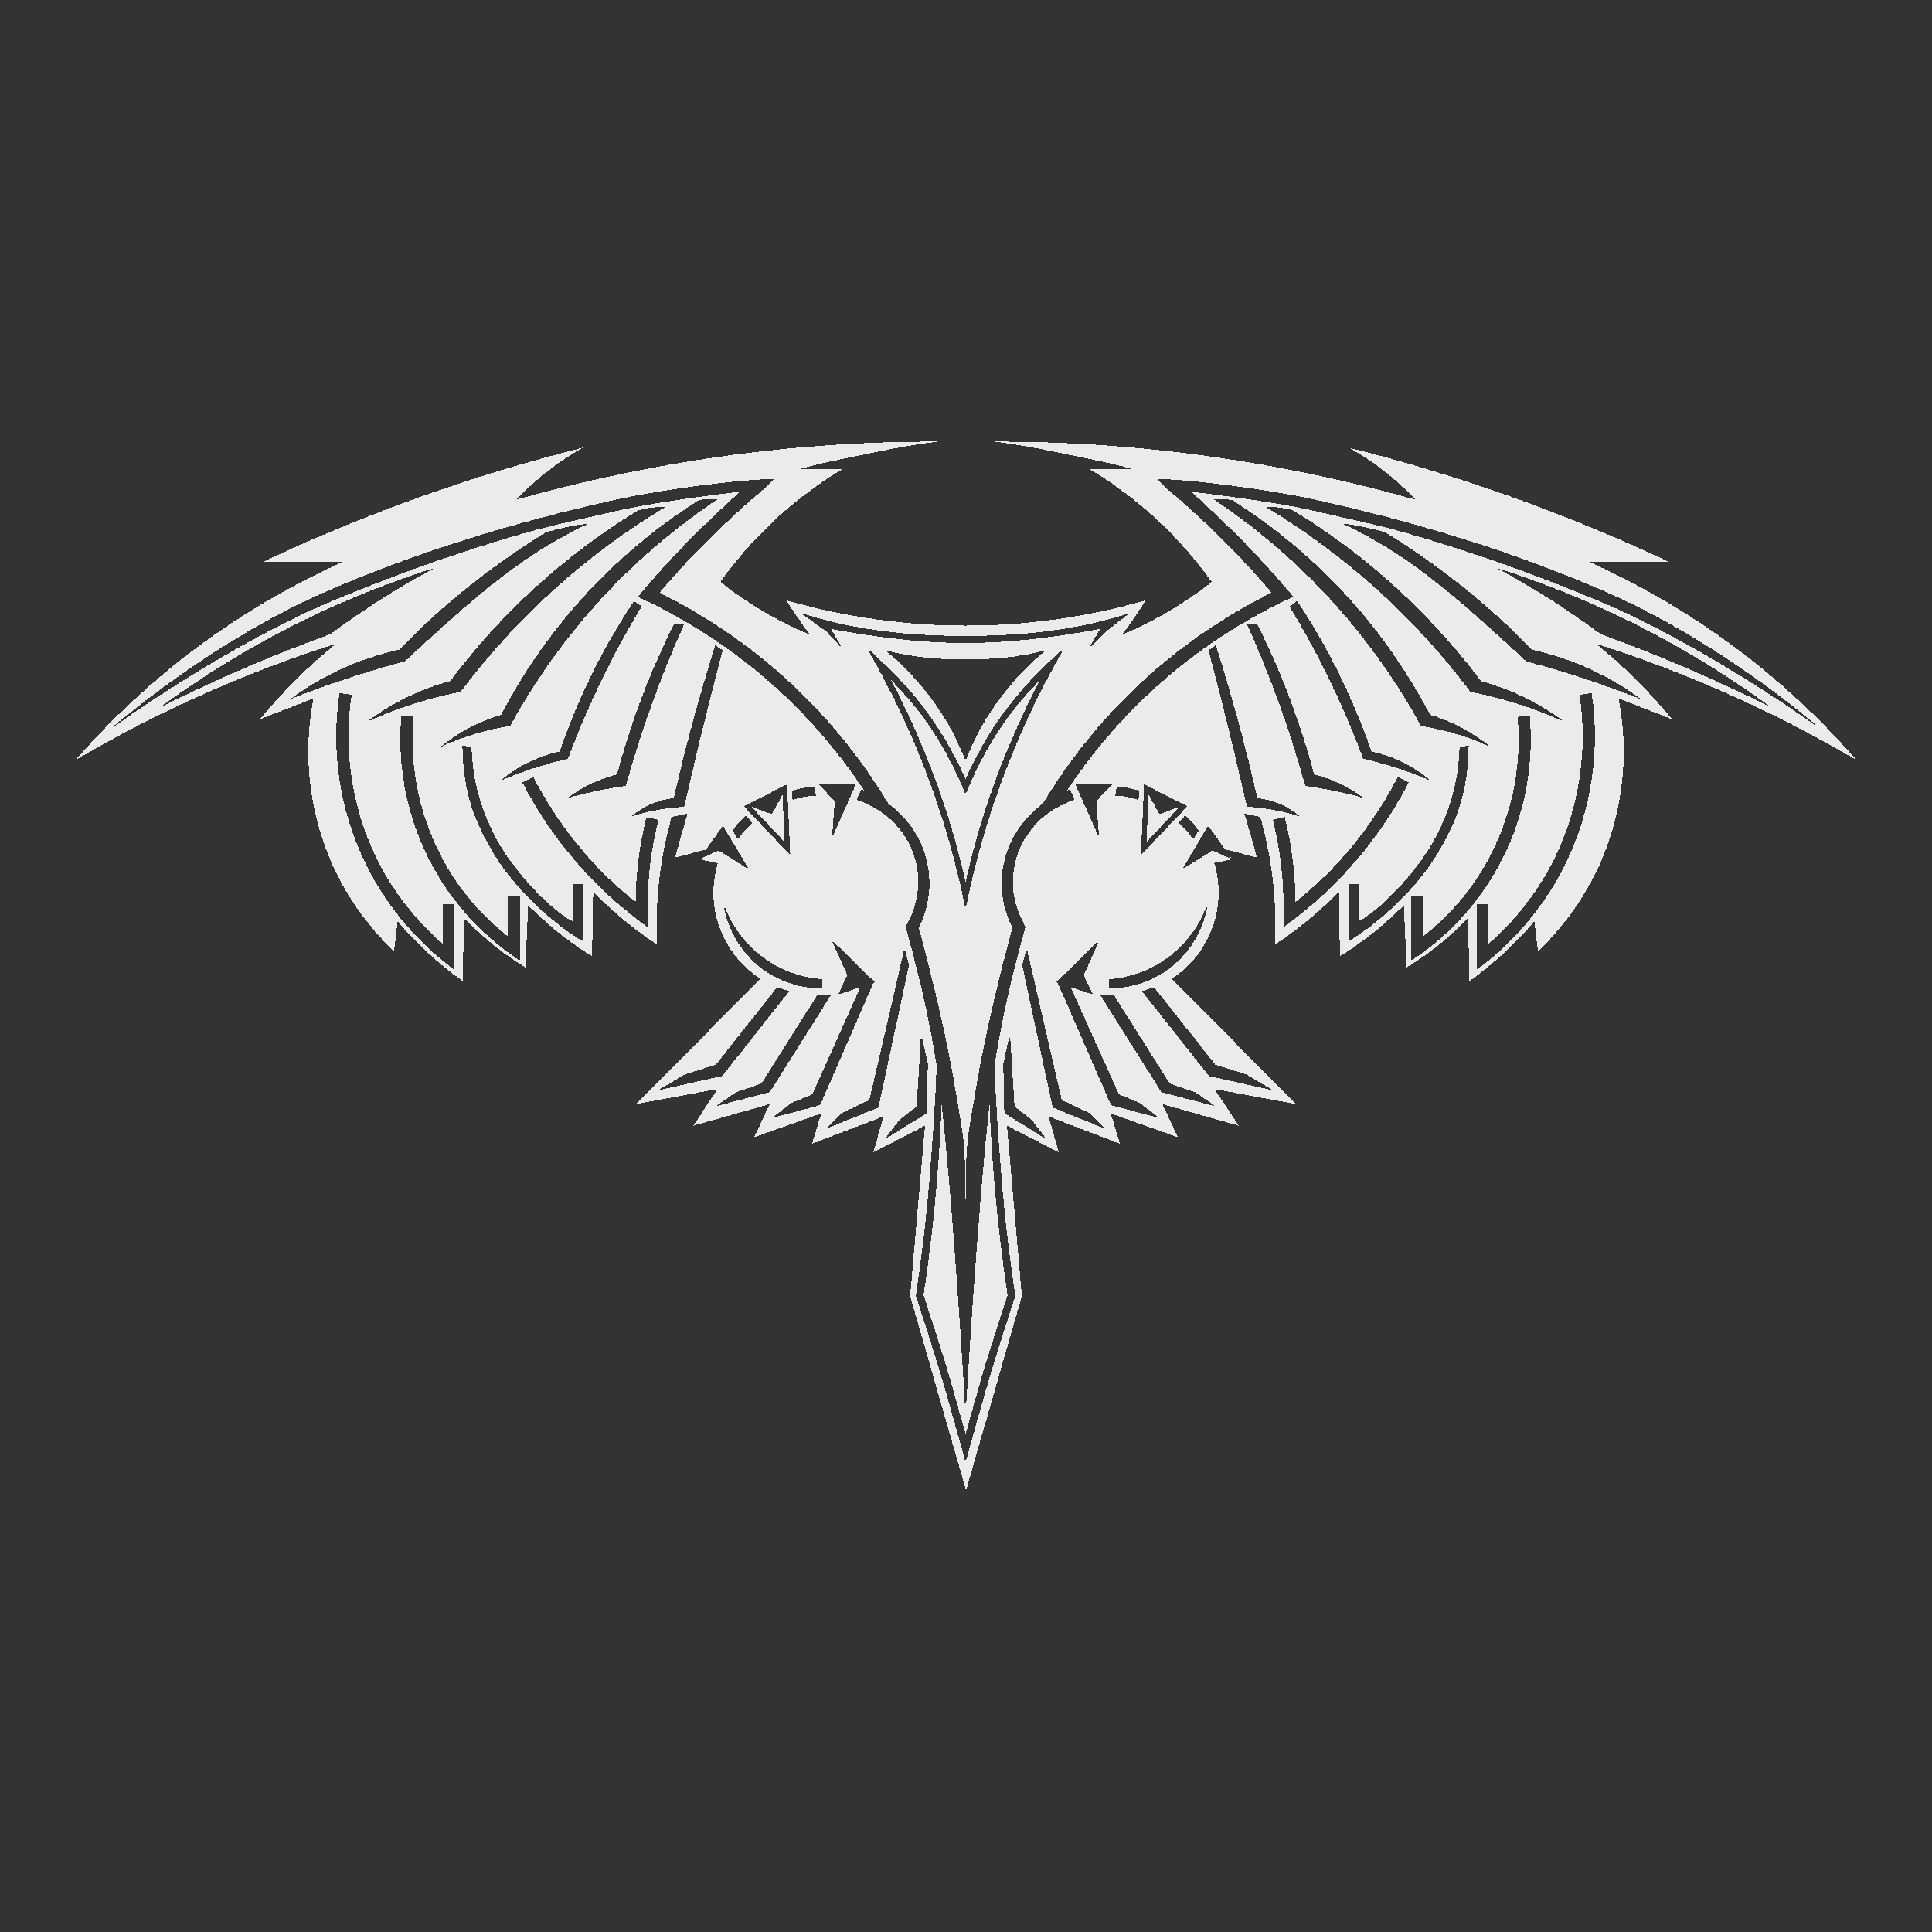 <?xml version="1.0" encoding="UTF-8" standalone="no"?>
<!-- Created with Inkscape (http://www.inkscape.org/) -->

<svg
   xmlns:dc="http://purl.org/dc/elements/1.1/"
   xmlns:cc="http://creativecommons.org/ns#"
   xmlns:rdf="http://www.w3.org/1999/02/22-rdf-syntax-ns#"
   xmlns:svg="http://www.w3.org/2000/svg"
   xmlns="http://www.w3.org/2000/svg"
   xmlns:sodipodi="http://sodipodi.sourceforge.net/DTD/sodipodi-0.dtd"
   xmlns:inkscape="http://www.inkscape.org/namespaces/inkscape"
   id="svg2860"
   version="1.1"
   inkscape:version="0.91 r13725"
   width="256"
   height="256"
   sodipodi:docname="xan_st_romulan.svg"
   inkscape:export-filename="D:\dev\XansSciFiMashup\raw\flags\map\xan_st_klingon.png"
   inkscape:export-xdpi="90"
   inkscape:export-ydpi="90"
   style="shape-rendering:crispEdges">
  <rect width="100%" height="100%" fill="#333333" stroke="none"/>
  <defs
     id="defs2864">
    <inkscape:perspective
       sodipodi:type="inkscape:persp3d"
       inkscape:vp_x="0 : 0.5 : 1"
       inkscape:vp_y="0 : 1000 : 0"
       inkscape:vp_z="1 : 0.5 : 1"
       inkscape:persp3d-origin="0.5 : 0.33333333 : 1"
       id="perspective2868" />
    <inkscape:perspective
       id="perspective3654"
       inkscape:persp3d-origin="0.5 : 0.33333333 : 1"
       inkscape:vp_z="1 : 0.5 : 1"
       inkscape:vp_y="0 : 1000 : 0"
       inkscape:vp_x="0 : 0.5 : 1"
       sodipodi:type="inkscape:persp3d" />
    <inkscape:perspective
       id="perspective3676"
       inkscape:persp3d-origin="0.5 : 0.33333333 : 1"
       inkscape:vp_z="1 : 0.5 : 1"
       inkscape:vp_y="0 : 1000 : 0"
       inkscape:vp_x="0 : 0.5 : 1"
       sodipodi:type="inkscape:persp3d" />
    <inkscape:perspective
       id="perspective3714"
       inkscape:persp3d-origin="0.5 : 0.33333333 : 1"
       inkscape:vp_z="1 : 0.5 : 1"
       inkscape:vp_y="0 : 1000 : 0"
       inkscape:vp_x="0 : 0.5 : 1"
       sodipodi:type="inkscape:persp3d" />
    <inkscape:perspective
       id="perspective3743"
       inkscape:persp3d-origin="0.5 : 0.33333333 : 1"
       inkscape:vp_z="1 : 0.5 : 1"
       inkscape:vp_y="0 : 1000 : 0"
       inkscape:vp_x="0 : 0.5 : 1"
       sodipodi:type="inkscape:persp3d" />
    <inkscape:perspective
       id="perspective3773"
       inkscape:persp3d-origin="0.5 : 0.33333333 : 1"
       inkscape:vp_z="1 : 0.5 : 1"
       inkscape:vp_y="0 : 1000 : 0"
       inkscape:vp_x="0 : 0.5 : 1"
       sodipodi:type="inkscape:persp3d" />
    <inkscape:perspective
       id="perspective3795"
       inkscape:persp3d-origin="0.5 : 0.33333333 : 1"
       inkscape:vp_z="1 : 0.5 : 1"
       inkscape:vp_y="0 : 1000 : 0"
       inkscape:vp_x="0 : 0.5 : 1"
       sodipodi:type="inkscape:persp3d" />
    <inkscape:perspective
       id="perspective3830"
       inkscape:persp3d-origin="0.5 : 0.33333333 : 1"
       inkscape:vp_z="1 : 0.5 : 1"
       inkscape:vp_y="0 : 1000 : 0"
       inkscape:vp_x="0 : 0.5 : 1"
       sodipodi:type="inkscape:persp3d" />
    <inkscape:perspective
       id="perspective3860"
       inkscape:persp3d-origin="0.5 : 0.33333333 : 1"
       inkscape:vp_z="1 : 0.5 : 1"
       inkscape:vp_y="0 : 1000 : 0"
       inkscape:vp_x="0 : 0.5 : 1"
       sodipodi:type="inkscape:persp3d" />
    <inkscape:perspective
       id="perspective3887"
       inkscape:persp3d-origin="0.5 : 0.33333333 : 1"
       inkscape:vp_z="1 : 0.5 : 1"
       inkscape:vp_y="0 : 1000 : 0"
       inkscape:vp_x="0 : 0.5 : 1"
       sodipodi:type="inkscape:persp3d" />
    <inkscape:perspective
       id="perspective3913"
       inkscape:persp3d-origin="0.5 : 0.33333333 : 1"
       inkscape:vp_z="1 : 0.5 : 1"
       inkscape:vp_y="0 : 1000 : 0"
       inkscape:vp_x="0 : 0.5 : 1"
       sodipodi:type="inkscape:persp3d" />
    <inkscape:perspective
       id="perspective3964"
       inkscape:persp3d-origin="0.5 : 0.33333333 : 1"
       inkscape:vp_z="1 : 0.5 : 1"
       inkscape:vp_y="0 : 1000 : 0"
       inkscape:vp_x="0 : 0.5 : 1"
       sodipodi:type="inkscape:persp3d" />
  </defs>
  <sodipodi:namedview
     pagecolor="#086600"
     bordercolor="#666666"
     borderopacity="1"
     objecttolerance="10"
     gridtolerance="10"
     guidetolerance="10"
     inkscape:pageopacity="0"
     inkscape:pageshadow="2"
     inkscape:window-width="1721"
     inkscape:window-height="1057"
     id="namedview2862"
     showgrid="false"
     showguides="false"
     inkscape:zoom="1.9476024"
     inkscape:cx="92.604424"
     inkscape:cy="181.49062"
     inkscape:window-x="1272"
     inkscape:window-y="-8"
     inkscape:window-maximized="1"
     inkscape:current-layer="svg2860"
     units="px" />
  <path
     inkscape:connector-curvature="0"
     d="m 103.687,105.307 0.287,6.277 -4.412,-4.699 2.69,1.004 z m -8.465,7.389 -2.585,1.168 3.153,-4.451 3.467,5.809 z m 29.067,68.232 c -0.938,-3.043 -1.899,-6.079 -2.895,-9.104 l -0.038,-0.114 0.012,-0.126 c 0.79,-5.25 1.407,-10.526 1.833,-15.818 0.364,-4.51 0.772,-9.929 0.898,-14.591 -0.942,-6.142 -2.435,-12.475 -4.097,-18.334 l 0.405,-0.835 c 0.035,-0.067 0.067,-0.135 0.101,-0.202 l 0.152,-0.329 c 2.525,-5.494 0.193,-12.01 -5.399,-14.768 -0.435,-0.214 -1.286,-0.586 -1.745,-0.746 l 0.582,-1.366 c 0.137,0.048 0.27,0.1 0.405,0.152 -2.923,-4.425 -6.338,-8.53 -10.166,-12.201 -5.514,-5.289 -11.878,-9.689 -18.776,-12.973 l -1.049,-0.506 0.746,-0.872 c 1.984,-2.334 4.061,-4.592 6.208,-6.777 1.99,-2.025 6.562,-6.271 6.562,-6.271 0,0 -10.963,1.28 -16.323,2.554 -3.908,0.929 -8.118,1.764 -11.986,2.87 -8.87,2.537 -17.296,5.549 -25.794,9.104 -12.256,5.127 -26.591,14.837 -30.042,17.537 3.536,-3.055 15.282,-12.688 29.182,-18.764 12.138,-5.305 25.047,-9.225 38.033,-12.126 7.049,-1.575 17.836,-2.889 21.482,-2.832 l -1.226,1.189 c -2.996,2.527 -5.876,5.182 -8.623,7.978 -1.821,1.853 -3.547,3.793 -5.247,5.753 -0.049,0.056 -0.029,0.157 0.038,0.19 6.604,3.295 12.717,7.56 18.043,12.669 4.699,4.507 8.791,9.639 12.138,15.223 5.269,3.835 6.947,10.766 4.033,16.437 1.823,6.681 3.776,14.874 4.83,21.305 1.034,6.31 1.378,6.35 1.378,15.574 8e-5,-9.224 0.345,-9.264 1.378,-15.574 1.054,-6.432 3.007,-14.624 4.83,-21.305 -2.914,-5.671 -1.236,-12.602 4.033,-16.437 3.347,-5.584 7.44,-10.716 12.138,-15.223 5.326,-5.109 11.439,-9.374 18.043,-12.669 0.067,-0.033 0.087,-0.134 0.038,-0.19 -1.701,-1.96 -3.427,-3.9 -5.247,-5.753 -2.747,-2.796 -5.627,-5.451 -8.623,-7.978 l -1.226,-1.189 c 3.646,-0.057 14.433,1.258 21.482,2.832 12.986,2.901 25.895,6.82 38.033,12.126 13.9,6.076 25.646,15.709 29.182,18.764 -3.451,-2.7 -17.786,-12.41 -30.042,-17.537 -8.498,-3.555 -16.924,-6.567 -25.794,-9.104 -3.868,-1.106 -8.078,-1.941 -11.987,-2.87 -5.36,-1.274 -16.323,-2.554 -16.323,-2.554 0,0 4.573,4.246 6.562,6.271 2.147,2.185 4.224,4.443 6.208,6.777 l 0.746,0.872 -1.049,0.506 c -6.899,3.284 -13.263,7.684 -18.776,12.973 -3.828,3.672 -7.243,7.776 -10.166,12.201 0.135,-0.052 0.268,-0.104 0.405,-0.152 l 0.582,1.366 c -0.459,0.16 -1.31,0.532 -1.745,0.746 -5.592,2.758 -7.924,9.274 -5.399,14.768 l 0.152,0.329 c 0.034,0.068 0.066,0.135 0.101,0.202 l 0.405,0.835 c -1.662,5.859 -3.154,12.192 -4.097,18.334 0.126,4.662 0.534,10.082 0.898,14.591 0.427,5.292 1.044,10.567 1.833,15.818 l 0.012,0.126 -0.038,0.114 c -0.997,3.025 -1.957,6.061 -2.895,9.104 -1.094,3.546 -2.64,9.251 -3.654,12.821 -1.014,-3.57 -2.56,-9.275 -3.654,-12.821 z m 6.335,-0.303 c 0.93,-3.016 1.896,-6.017 2.883,-9.015 -0.784,-5.232 -1.395,-10.481 -1.821,-15.754 -0.255,-3.164 -0.443,-6.335 -0.569,-9.508 -1.678,15.022 -3.174,41.093 -3.174,41.093 0,0 -1.496,-26.071 -3.174,-41.093 -0.126,3.173 -0.314,6.345 -0.569,9.508 -0.425,5.273 -1.037,10.523 -1.821,15.754 0.987,2.998 1.953,5.999 2.883,9.015 0.891,2.889 1.844,6.502 2.681,9.407 0.837,-2.905 1.789,-6.518 2.681,-9.407 z M 94.449,66.158 c 0.195,0.004 0.387,0.014 0.582,0.025 -6.578,4.399 -12.536,9.717 -17.651,15.754 -3.733,4.406 -7.02,9.193 -9.786,14.262 -1.336,0.2 -2.656,0.487 -3.958,0.847 -1.807,0.5 -3.576,1.151 -5.273,1.947 1.414,-1.155 2.961,-2.148 4.602,-2.946 1.108,-0.538 2.261,-0.982 3.439,-1.34 3.491,-6.693 8.01,-12.849 13.352,-18.182 3.903,-3.897 8.24,-7.356 12.91,-10.292 0.396,-0.04 0.79,-0.068 1.189,-0.076 0.195,-0.004 0.399,-0.004 0.594,0 z m -6.297,1.024 c -4.651,2.798 -9.056,5.998 -13.162,9.546 -5.161,4.46 -9.843,9.474 -13.934,14.933 -1.814,0.36 -3.615,0.807 -5.386,1.34 -2.425,0.73 -4.798,1.625 -7.106,2.668 1.497,-1.119 3.09,-2.119 4.754,-2.971 2.027,-1.038 4.164,-1.862 6.36,-2.466 3.835,-5.121 8.229,-9.831 13.074,-14.01 3.698,-3.19 7.65,-6.072 11.822,-8.611 0.354,-0.095 0.714,-0.176 1.075,-0.24 0.826,-0.146 1.665,-0.209 2.504,-0.19 z m -10.166,2.2 c -2.115,0.986 -4.166,2.103 -6.145,3.338 -4.584,2.861 -8.737,6.354 -12.77,9.951 -1.83,1.632 -3.639,3.288 -5.424,4.969 -2.235,0.591 -4.461,1.242 -6.663,1.947 -2.875,0.921 -5.715,1.937 -8.522,3.047 2.065,-1.523 4.284,-2.843 6.613,-3.92 2.503,-1.158 5.132,-2.04 7.827,-2.63 1.782,-1.852 3.648,-3.623 5.576,-5.323 2.846,-2.51 5.837,-4.849 8.952,-7.017 1.597,-1.112 3.224,-2.177 4.881,-3.199 0.801,-0.239 1.61,-0.456 2.428,-0.632 1.074,-0.232 2.158,-0.409 3.249,-0.531 z m -20.369,5.867 c -2.504,1.334 -4.955,2.772 -7.346,4.299 -2.217,1.415 -4.379,2.903 -6.486,4.476 -3.829,1.382 -7.615,2.881 -11.354,4.489 -3.805,1.635 -7.566,3.385 -11.266,5.247 4.059,-2.989 8.303,-5.73 12.695,-8.206 7.534,-4.247 15.509,-7.706 23.758,-10.305 z m 26.388,4.387 c 0.154,0.11 0.311,0.222 0.468,0.329 0.185,0.125 0.369,0.247 0.556,0.367 -1.721,2.846 -3.325,5.758 -4.805,8.737 -1.854,3.733 -3.513,7.563 -4.969,11.468 -1.618,0.37 -3.216,0.82 -4.792,1.34 -1.394,0.46 -2.771,0.981 -4.122,1.555 1.204,-1.026 2.551,-1.895 3.983,-2.567 1.227,-0.576 2.518,-1.008 3.844,-1.29 1.232,-3.586 2.701,-7.098 4.387,-10.495 1.619,-3.259 3.437,-6.414 5.45,-9.445 z m 5.323,3.009 c 0.146,0.026 0.283,0.044 0.43,0.063 0.285,0.037 0.572,0.068 0.86,0.076 -1.55,3.453 -2.966,6.959 -4.248,10.52 -1.284,3.565 -2.43,7.184 -3.439,10.836 -1.153,0.154 -2.299,0.341 -3.439,0.569 -1.453,0.29 -2.9,0.643 -4.324,1.049 0.988,-0.747 2.055,-1.391 3.174,-1.922 1.097,-0.52 2.248,-0.934 3.427,-1.226 0.851,-3.226 1.861,-6.405 3.022,-9.534 1.319,-3.555 2.836,-7.043 4.539,-10.431 z m 5.45,2.832 0.48,0.341 0.493,0.341 c -0.893,3.401 -1.766,6.802 -2.605,10.216 -0.861,3.502 -1.687,7.017 -2.491,10.532 -0.96,0.051 -1.92,0.153 -2.87,0.303 -1.429,0.227 -2.834,0.565 -4.21,1.012 0.801,-0.678 1.692,-1.24 2.655,-1.656 0.965,-0.417 2.003,-0.691 3.047,-0.809 0.76,-3.299 1.571,-6.581 2.453,-9.85 0.943,-3.495 1.966,-6.977 3.047,-10.431 z m -49.792,6.347 1.606,0.253 c -1.116,7.293 0.035,14.923 3.262,21.558 2.114,4.348 5.148,8.232 8.775,11.43 l 0,-1.72 0,-3.528 1.618,0 0,3.528 0,3.528 0,1.682 -1.315,-1.049 C 54.505,123.971 50.878,119.44 48.4,114.345 45.026,107.407 43.819,99.451 44.986,91.826 Z m 8.206,3.009 1.606,0.152 c -0.618,6.709 0.873,13.612 4.198,19.472 2.098,3.698 4.941,6.95 8.269,9.597 l 0,-1.859 0,-3.528 1.618,0 0,3.528 0,3.54 0,1.568 -1.29,-0.91 c -4.09,-2.933 -7.518,-6.762 -10.001,-11.139 -3.491,-6.154 -5.049,-13.375 -4.4,-20.42 z m 8.08,3.958 1.214,0.202 c 0.165,5.114 1.531,9.144 3.806,13.074 1.072,1.852 3.191,4.52 5.083,6.423 2.193,2.205 4.128,3.528 4.527,3.566 l 0,-1.72 0,-3.199 1.328,0.025 -0.025,7.561 c -3.697,-2.148 -8.95,-6.852 -11.772,-11.582 -2.551,-4.276 -4.057,-8.004 -4.16,-14.351 z m 9.382,4.147 c 2.033,3.931 4.559,7.602 7.511,10.899 1.85,2.066 3.904,3.941 6.056,5.69 0.028,-1.852 0.134,-3.7 0.367,-5.538 0.244,-1.926 0.596,-3.843 1.062,-5.728 l 1.581,0.392 c -0.451,1.824 -0.8,3.674 -1.037,5.538 -0.296,2.333 -0.425,4.691 -0.379,7.043 l 0.038,1.669 -1.328,-1.012 c -2.732,-2.078 -5.271,-4.422 -7.561,-6.979 -3.044,-3.399 -5.655,-7.188 -7.751,-11.241 l 1.441,-0.733 z m 42.813,0.86 -3.212,7.182 0.354,-4.855 -2.276,-2.326 z m -9.18,0.126 0.43,9.394 -6.158,-6.486 z m 3.629,0.316 0.19,1.214 c -0.527,0.001 -1.062,0.042 -1.581,0.139 -0.513,0.096 -1.017,0.244 -1.505,0.43 l -0.088,-1.239 c 0.407,-0.131 0.821,-0.243 1.239,-0.329 0.575,-0.118 1.159,-0.184 1.745,-0.215 z m -9.04,3.831 0.822,0.974 c -0.335,0.283 -0.654,0.597 -0.948,0.923 -0.363,0.401 -0.694,0.834 -0.986,1.29 l -0.683,-1.189 c 0.209,-0.341 0.447,-0.671 0.708,-0.974 0.325,-0.377 0.693,-0.72 1.087,-1.024 z m -3.06,11.418 c 0.984,3.062 3.001,5.784 5.639,7.624 2.197,1.532 4.812,2.451 7.485,2.63 l 0,1.214 c -2.634,0.032 -5.263,-0.754 -7.447,-2.225 -3.092,-2.082 -5.224,-5.543 -5.677,-9.243 z m 14.414,5.096 5.702,5.563 -0.19,0.063 -7.068,16.222 -6.398,1.72 2.579,-1.998 2.769,-1.151 6.398,-14.212 -2.984,1.012 1.252,-2.567 -2.01,-4.463 0.228,2.655 z m 9.622,1.062 0.594,2.238 -4.046,18.865 -6.954,2.82 2.036,-2.048 3.717,-1.77 z m -16.867,5.159 1.593,0.518 -8.863,11.24 -8.56,1.922 3.604,-2.124 4.084,-1.277 z m 7.119,1.037 -8.105,12.872 -7.157,1.871 2.617,-1.821 3.439,-1.189 7.397,-11.734 z m 11.961,5.058 0.885,4.046 -0.139,6.55 -5.614,3.49 1.998,-2.617 2.263,-1.758 z m 30.136,-31.595 -0.287,6.277 4.412,-4.699 -2.69,1.004 z m 9.238,-39.149 c -0.195,0.004 -0.387,0.014 -0.582,0.025 6.578,4.399 12.536,9.717 17.651,15.754 3.733,4.406 7.02,9.193 9.786,14.262 1.336,0.2 2.656,0.487 3.958,0.847 1.807,0.5 3.576,1.151 5.273,1.947 -1.414,-1.155 -2.961,-2.148 -4.602,-2.946 -1.108,-0.538 -2.261,-0.982 -3.439,-1.34 -3.491,-6.693 -8.01,-12.849 -13.352,-18.182 -3.903,-3.897 -8.24,-7.356 -12.909,-10.292 -0.396,-0.04 -0.79,-0.068 -1.189,-0.076 -0.195,-0.004 -0.399,-0.004 -0.594,0 z m 6.297,1.024 c 4.651,2.798 9.056,5.998 13.162,9.546 5.161,4.46 9.843,9.474 13.934,14.933 1.814,0.36 3.615,0.807 5.386,1.34 2.425,0.73 4.798,1.625 7.106,2.668 -1.497,-1.119 -3.09,-2.119 -4.754,-2.971 -2.027,-1.038 -4.164,-1.862 -6.36,-2.466 -3.835,-5.121 -8.229,-9.831 -13.074,-14.01 -3.698,-3.19 -7.65,-6.072 -11.822,-8.611 -0.354,-0.095 -0.714,-0.176 -1.075,-0.24 -0.826,-0.146 -1.665,-0.209 -2.503,-0.19 z m 10.166,2.2 c 2.115,0.986 4.166,2.103 6.145,3.338 4.584,2.861 8.737,6.354 12.77,9.951 1.83,1.632 3.639,3.288 5.424,4.969 2.235,0.591 4.461,1.242 6.663,1.947 2.875,0.921 5.715,1.937 8.522,3.047 -2.065,-1.523 -4.284,-2.843 -6.613,-3.92 -2.503,-1.158 -5.132,-2.04 -7.827,-2.63 -1.782,-1.852 -3.648,-3.623 -5.576,-5.323 -2.846,-2.51 -5.837,-4.849 -8.952,-7.017 -1.597,-1.112 -3.224,-2.177 -4.881,-3.199 -0.801,-0.239 -1.61,-0.456 -2.428,-0.632 -1.074,-0.232 -2.158,-0.409 -3.249,-0.531 z m 20.369,5.867 c 2.504,1.334 4.955,2.772 7.346,4.299 2.217,1.415 4.379,2.903 6.486,4.476 3.829,1.382 7.615,2.881 11.354,4.489 3.805,1.635 7.566,3.385 11.266,5.247 -4.059,-2.989 -8.303,-5.73 -12.695,-8.206 -7.534,-4.247 -15.509,-7.706 -23.758,-10.305 z m -26.388,4.387 c -0.154,0.11 -0.311,0.222 -0.468,0.329 -0.185,0.125 -0.369,0.247 -0.556,0.367 1.721,2.846 3.325,5.758 4.805,8.737 1.854,3.733 3.513,7.563 4.969,11.468 1.618,0.37 3.216,0.82 4.792,1.34 1.394,0.46 2.771,0.981 4.122,1.555 -1.204,-1.026 -2.551,-1.895 -3.983,-2.567 -1.227,-0.576 -2.518,-1.008 -3.844,-1.29 -1.232,-3.586 -2.701,-7.098 -4.387,-10.495 -1.619,-3.259 -3.437,-6.414 -5.45,-9.445 z m -5.323,3.009 c -0.146,0.026 -0.283,0.044 -0.43,0.063 -0.285,0.037 -0.572,0.068 -0.86,0.076 1.55,3.453 2.966,6.959 4.248,10.52 1.284,3.565 2.43,7.184 3.439,10.836 1.153,0.154 2.299,0.341 3.439,0.569 1.453,0.29 2.9,0.643 4.324,1.049 -0.988,-0.747 -2.055,-1.391 -3.174,-1.922 -1.097,-0.52 -2.248,-0.934 -3.427,-1.226 -0.851,-3.226 -1.861,-6.405 -3.022,-9.534 -1.319,-3.555 -2.836,-7.043 -4.539,-10.431 z m -5.45,2.832 -0.48,0.341 -0.493,0.341 c 0.893,3.401 1.766,6.802 2.605,10.216 0.861,3.502 1.687,7.017 2.491,10.532 0.96,0.051 1.92,0.153 2.87,0.303 1.429,0.227 2.834,0.565 4.21,1.012 -0.801,-0.678 -1.692,-1.24 -2.655,-1.656 -0.965,-0.417 -2.003,-0.691 -3.047,-0.809 -0.76,-3.299 -1.571,-6.581 -2.453,-9.85 -0.943,-3.495 -1.966,-6.977 -3.047,-10.431 z m 49.792,6.347 -1.606,0.253 c 1.116,7.293 -0.035,14.923 -3.262,21.558 -2.114,4.348 -5.148,8.232 -8.775,11.43 l 0,-1.72 0,-3.528 -1.618,0 0,3.528 0,3.528 0,1.682 1.315,-1.049 c 4.428,-3.536 8.054,-8.067 10.532,-13.162 3.374,-6.937 4.581,-14.894 3.414,-22.519 z m -8.206,3.009 -1.606,0.152 c 0.618,6.709 -0.873,13.612 -4.198,19.472 -2.098,3.698 -4.941,6.95 -8.269,9.597 l 0,-1.859 0,-3.528 -1.618,0 0,3.528 0,3.54 0,1.568 1.29,-0.91 c 4.09,-2.933 7.518,-6.762 10.001,-11.139 3.491,-6.154 5.049,-13.375 4.4,-20.42 z m -8.079,3.958 -1.214,0.202 c -0.165,5.114 -1.531,9.144 -3.806,13.074 -1.072,1.852 -3.191,4.52 -5.083,6.423 -2.193,2.205 -4.128,3.528 -4.527,3.566 l 0,-1.72 0,-3.199 -1.328,0.025 0.025,7.561 c 3.697,-2.148 8.95,-6.852 11.772,-11.582 2.551,-4.276 4.057,-8.004 4.16,-14.351 z m -9.382,4.147 c -2.033,3.931 -4.559,7.602 -7.511,10.899 -1.85,2.066 -3.904,3.941 -6.056,5.69 -0.028,-1.852 -0.134,-3.7 -0.367,-5.538 -0.244,-1.926 -0.596,-3.843 -1.062,-5.728 l -1.58,0.392 c 0.451,1.824 0.8,3.674 1.037,5.538 0.296,2.333 0.425,4.691 0.379,7.043 l -0.038,1.669 1.328,-1.012 c 2.733,-2.078 5.271,-4.422 7.561,-6.979 3.044,-3.399 5.655,-7.188 7.751,-11.241 l -1.441,-0.733 z m -42.813,0.86 3.212,7.182 -0.354,-4.855 2.276,-2.326 z m 9.18,0.126 -0.43,9.394 6.158,-6.486 z m -3.629,0.316 -0.19,1.214 c 0.527,0.001 1.062,0.042 1.58,0.139 0.513,0.096 1.017,0.244 1.505,0.43 l 0.088,-1.239 c -0.407,-0.131 -0.821,-0.243 -1.239,-0.329 -0.574,-0.118 -1.159,-0.184 -1.745,-0.215 z m 9.04,3.831 -0.822,0.974 c 0.335,0.283 0.654,0.597 0.948,0.923 0.363,0.401 0.694,0.834 0.986,1.29 l 0.683,-1.189 c -0.209,-0.341 -0.447,-0.671 -0.708,-0.974 -0.325,-0.377 -0.693,-0.72 -1.087,-1.024 z m 3.085,1.34 -3.467,5.809 4.035,-2.526 2.585,1.168 z m -0.025,10.077 c -0.984,3.062 -3.001,5.784 -5.639,7.624 -2.197,1.532 -4.812,2.451 -7.485,2.63 l 0,1.214 c 2.634,0.032 5.263,-0.754 7.447,-2.225 3.092,-2.082 5.224,-5.543 5.677,-9.243 z m -14.414,5.096 -5.702,5.563 0.19,0.063 7.068,16.222 6.398,1.72 -2.579,-1.998 -2.769,-1.151 -6.398,-14.212 2.984,1.012 -1.252,-2.567 2.01,-4.463 -0.228,2.655 z m -9.622,1.062 -0.594,2.238 4.046,18.865 6.954,2.82 -2.036,-2.048 -3.717,-1.77 z m 16.867,5.159 -1.593,0.518 8.863,11.241 8.56,1.922 -3.604,-2.124 -4.084,-1.277 z m -7.119,1.037 8.105,12.872 7.157,1.871 -2.617,-1.821 -3.439,-1.189 -7.397,-11.734 z m -11.961,5.058 -0.885,4.046 0.139,6.55 5.614,3.49 -1.998,-2.617 -2.263,-1.758 z m -16.311,-50.69 -0.177,0 c 2.216,1.734 4.21,3.921 5.917,6.158 1.86,2.437 3.38,5.138 4.501,7.991 l 0.19,0.48 0.19,-0.48 c 1.121,-2.853 2.641,-5.554 4.501,-7.991 1.708,-2.237 3.701,-4.423 5.917,-6.158 l -0.177,0 c -3.399,0.899 -6.915,1.176 -10.431,1.176 -3.516,0 -7.032,-0.277 -10.431,-1.176 z m -2.643,-0.379 1.201,2.175 c 3.248,5.874 5.958,12.037 8.105,18.397 1.351,4.003 2.484,8.085 3.376,12.214 l 0.392,1.833 0.392,-1.833 c 0.892,-4.129 2.025,-8.211 3.376,-12.214 2.147,-6.36 4.857,-12.523 8.105,-18.397 l 1.201,-2.175 -1.821,1.682 c -0.033,0.03 -0.056,0.071 -0.088,0.101 -2.557,2.361 -4.862,4.989 -6.84,7.852 -1.69,2.446 -3.122,5.069 -4.324,7.789 -1.202,-2.72 -2.634,-5.342 -4.324,-7.789 -1.978,-2.863 -4.284,-5.491 -6.84,-7.852 -0.033,-0.03 -0.056,-0.071 -0.088,-0.101 z m 3.199,4.248 c 1.77,1.83 3.446,3.759 4.893,5.854 1.823,2.639 3.36,5.464 4.602,8.421 l 0.379,0.885 0.379,-0.885 c 1.242,-2.957 2.779,-5.782 4.602,-8.421 1.447,-2.095 3.123,-4.024 4.893,-5.854 -2.695,5.173 -5.013,10.532 -6.878,16.058 -1.185,3.509 -2.162,7.088 -2.997,10.697 -0.835,-3.608 -1.812,-7.188 -2.997,-10.697 -1.866,-5.526 -4.183,-10.885 -6.878,-16.058 z m -11.986,-8.876 3.463,2.517 2.106,2.287 -1.535,-2.671 c 5.876,1.087 11.852,1.859 17.828,1.859 5.976,0 11.952,-0.772 17.828,-1.859 l -1.533,2.671 2.17,-2.214 3.342,-2.613 -0.535,0.214 c -6.994,2.191 -14.061,2.869 -21.272,2.869 -7.211,0 -14.279,-0.678 -21.273,-2.869 z m 18.131,-22.689 c -9.458,-0.022 -18.916,0.623 -28.285,1.922 -9.284,1.288 -18.485,3.218 -27.501,5.778 1.261,-1.344 2.623,-2.591 4.071,-3.73 1.502,-1.18 3.099,-2.242 4.767,-3.174 -7.237,1.81 -14.391,3.972 -21.419,6.474 -7.154,2.547 -14.184,5.448 -21.052,8.686 l 10.596,0 c -5.814,2.608 -11.385,5.754 -16.614,9.394 C 21.858,88.683 15.532,94.361 10,100.721 c 5.591,-3.289 11.367,-6.261 17.297,-8.889 5.616,-2.488 11.369,-4.672 17.221,-6.537 -1.772,1.436 -3.471,2.963 -5.096,4.564 -1.753,1.729 -3.42,3.547 -4.982,5.45 l 7.106,-2.756 c -1.59,7.984 -0.402,16.495 3.325,23.733 1.874,3.639 4.371,6.962 7.346,9.774 l 0.468,-3.97 c 1.273,1.491 2.64,2.91 4.084,4.236 1.433,1.315 2.946,2.533 4.527,3.667 l 0.202,-8.37 c 1.233,1.303 2.559,2.531 3.958,3.654 1.327,1.065 2.719,2.036 4.173,2.921 l 0.354,-8.231 c 1.255,1.262 2.58,2.453 3.97,3.566 1.437,1.15 2.94,2.212 4.501,3.186 l 0.152,-8.56 c 1.306,1.353 2.683,2.622 4.135,3.818 1.381,1.139 2.829,2.203 4.324,3.186 -0.174,-3.691 0.037,-7.392 0.632,-11.038 0.324,-1.984 0.755,-3.945 1.302,-5.879 l 2.099,-0.417 -1.656,5.804 4.115,-1.066 -0.916,1.293 2.478,0.506 c -0.577,1.916 -0.74,3.963 -0.443,5.943 0.571,3.801 2.847,7.319 6.082,9.394 l -16.5,16.602 10.823,-1.998 -3.212,4.855 10.115,-2.858 -2.048,4.387 8.889,-3.161 -1.226,4.033 9.458,-3.629 -1.328,4.754 6.84,-3.528 -1.972,22.582 7.409,25.743 7.397,-25.743 -1.972,-22.582 6.853,3.528 -1.328,-4.754 9.445,3.629 -1.226,-4.033 8.889,3.161 -2.036,-4.387 10.115,2.858 -3.224,-4.855 10.836,1.998 -16.5,-16.602 c 3.235,-2.076 5.498,-5.594 6.069,-9.394 0.298,-1.984 0.15,-4.036 -0.43,-5.955 l 2.352,-0.493 -0.944,-1.333 4.269,1.106 -1.669,-5.804 2.099,0.417 c 0.547,1.934 0.978,3.896 1.302,5.879 0.595,3.646 0.819,7.348 0.645,11.038 1.496,-0.983 2.931,-2.047 4.312,-3.186 1.451,-1.197 2.841,-2.465 4.147,-3.818 l 0.139,8.56 c 1.561,-0.974 3.065,-2.036 4.501,-3.186 1.39,-1.112 2.715,-2.303 3.97,-3.566 l 0.367,8.231 c 1.453,-0.885 2.846,-1.855 4.173,-2.921 1.399,-1.123 2.725,-2.351 3.958,-3.654 l 0.202,8.37 c 1.58,-1.133 3.094,-2.352 4.527,-3.667 1.444,-1.325 2.799,-2.745 4.071,-4.236 l 0.468,3.97 c 2.975,-2.812 5.472,-6.135 7.346,-9.774 3.728,-7.238 4.928,-15.748 3.338,-23.733 l 7.093,2.756 c -1.562,-1.903 -3.216,-3.721 -4.969,-5.45 -1.625,-1.602 -3.336,-3.128 -5.108,-4.564 5.852,1.865 11.605,4.049 17.221,6.537 5.93,2.628 11.706,5.6 17.297,8.889 -5.532,-6.36 -11.845,-12.038 -18.764,-16.854 -5.23,-3.641 -10.8,-6.787 -16.614,-9.394 l 10.583,0 c -6.869,-3.239 -13.898,-6.14 -21.052,-8.686 -7.028,-2.502 -14.182,-4.664 -21.419,-6.474 1.667,0.931 3.265,1.993 4.767,3.174 1.449,1.139 2.811,2.386 4.071,3.73 -9.016,-2.56 -18.204,-4.491 -27.488,-5.778 -9.369,-1.299 -18.826,-1.944 -28.285,-1.922 2.752,0.355 5.481,0.819 8.193,1.403 2.836,0.611 7.013,1.355 9.999,2.213 l -5.662,0 c 2.57,1.54 5.016,3.29 7.296,5.235 3.364,2.869 6.373,6.148 8.939,9.748 -1.722,1.347 -3.534,2.597 -5.412,3.717 -2.075,1.238 -4.235,2.323 -6.461,3.262 0.65,-0.877 1.286,-1.763 1.897,-2.668 0.423,-0.627 0.836,-1.257 1.239,-1.897 -7.75,2.234 -15.819,3.369 -23.884,3.363 -8.026,-0.006 -16.046,-1.141 -23.758,-3.363 0.404,0.639 0.816,1.27 1.239,1.897 0.611,0.905 1.234,1.791 1.884,2.668 -2.226,-0.939 -4.386,-2.024 -6.461,-3.262 -1.878,-1.12 -3.677,-2.37 -5.399,-3.717 2.566,-3.601 5.575,-6.879 8.939,-9.748 2.28,-1.944 4.713,-3.695 7.283,-5.235 l -5.65,0 c 2.986,-0.857 7.15,-1.602 9.987,-2.213 2.712,-0.584 5.454,-1.049 8.206,-1.403 z"
     id="path4817"
     style="display:inline;opacity:0.9;fill:#ffffff;fill-opacity:1;fill-rule:evenodd;stroke:none" />
</svg>
